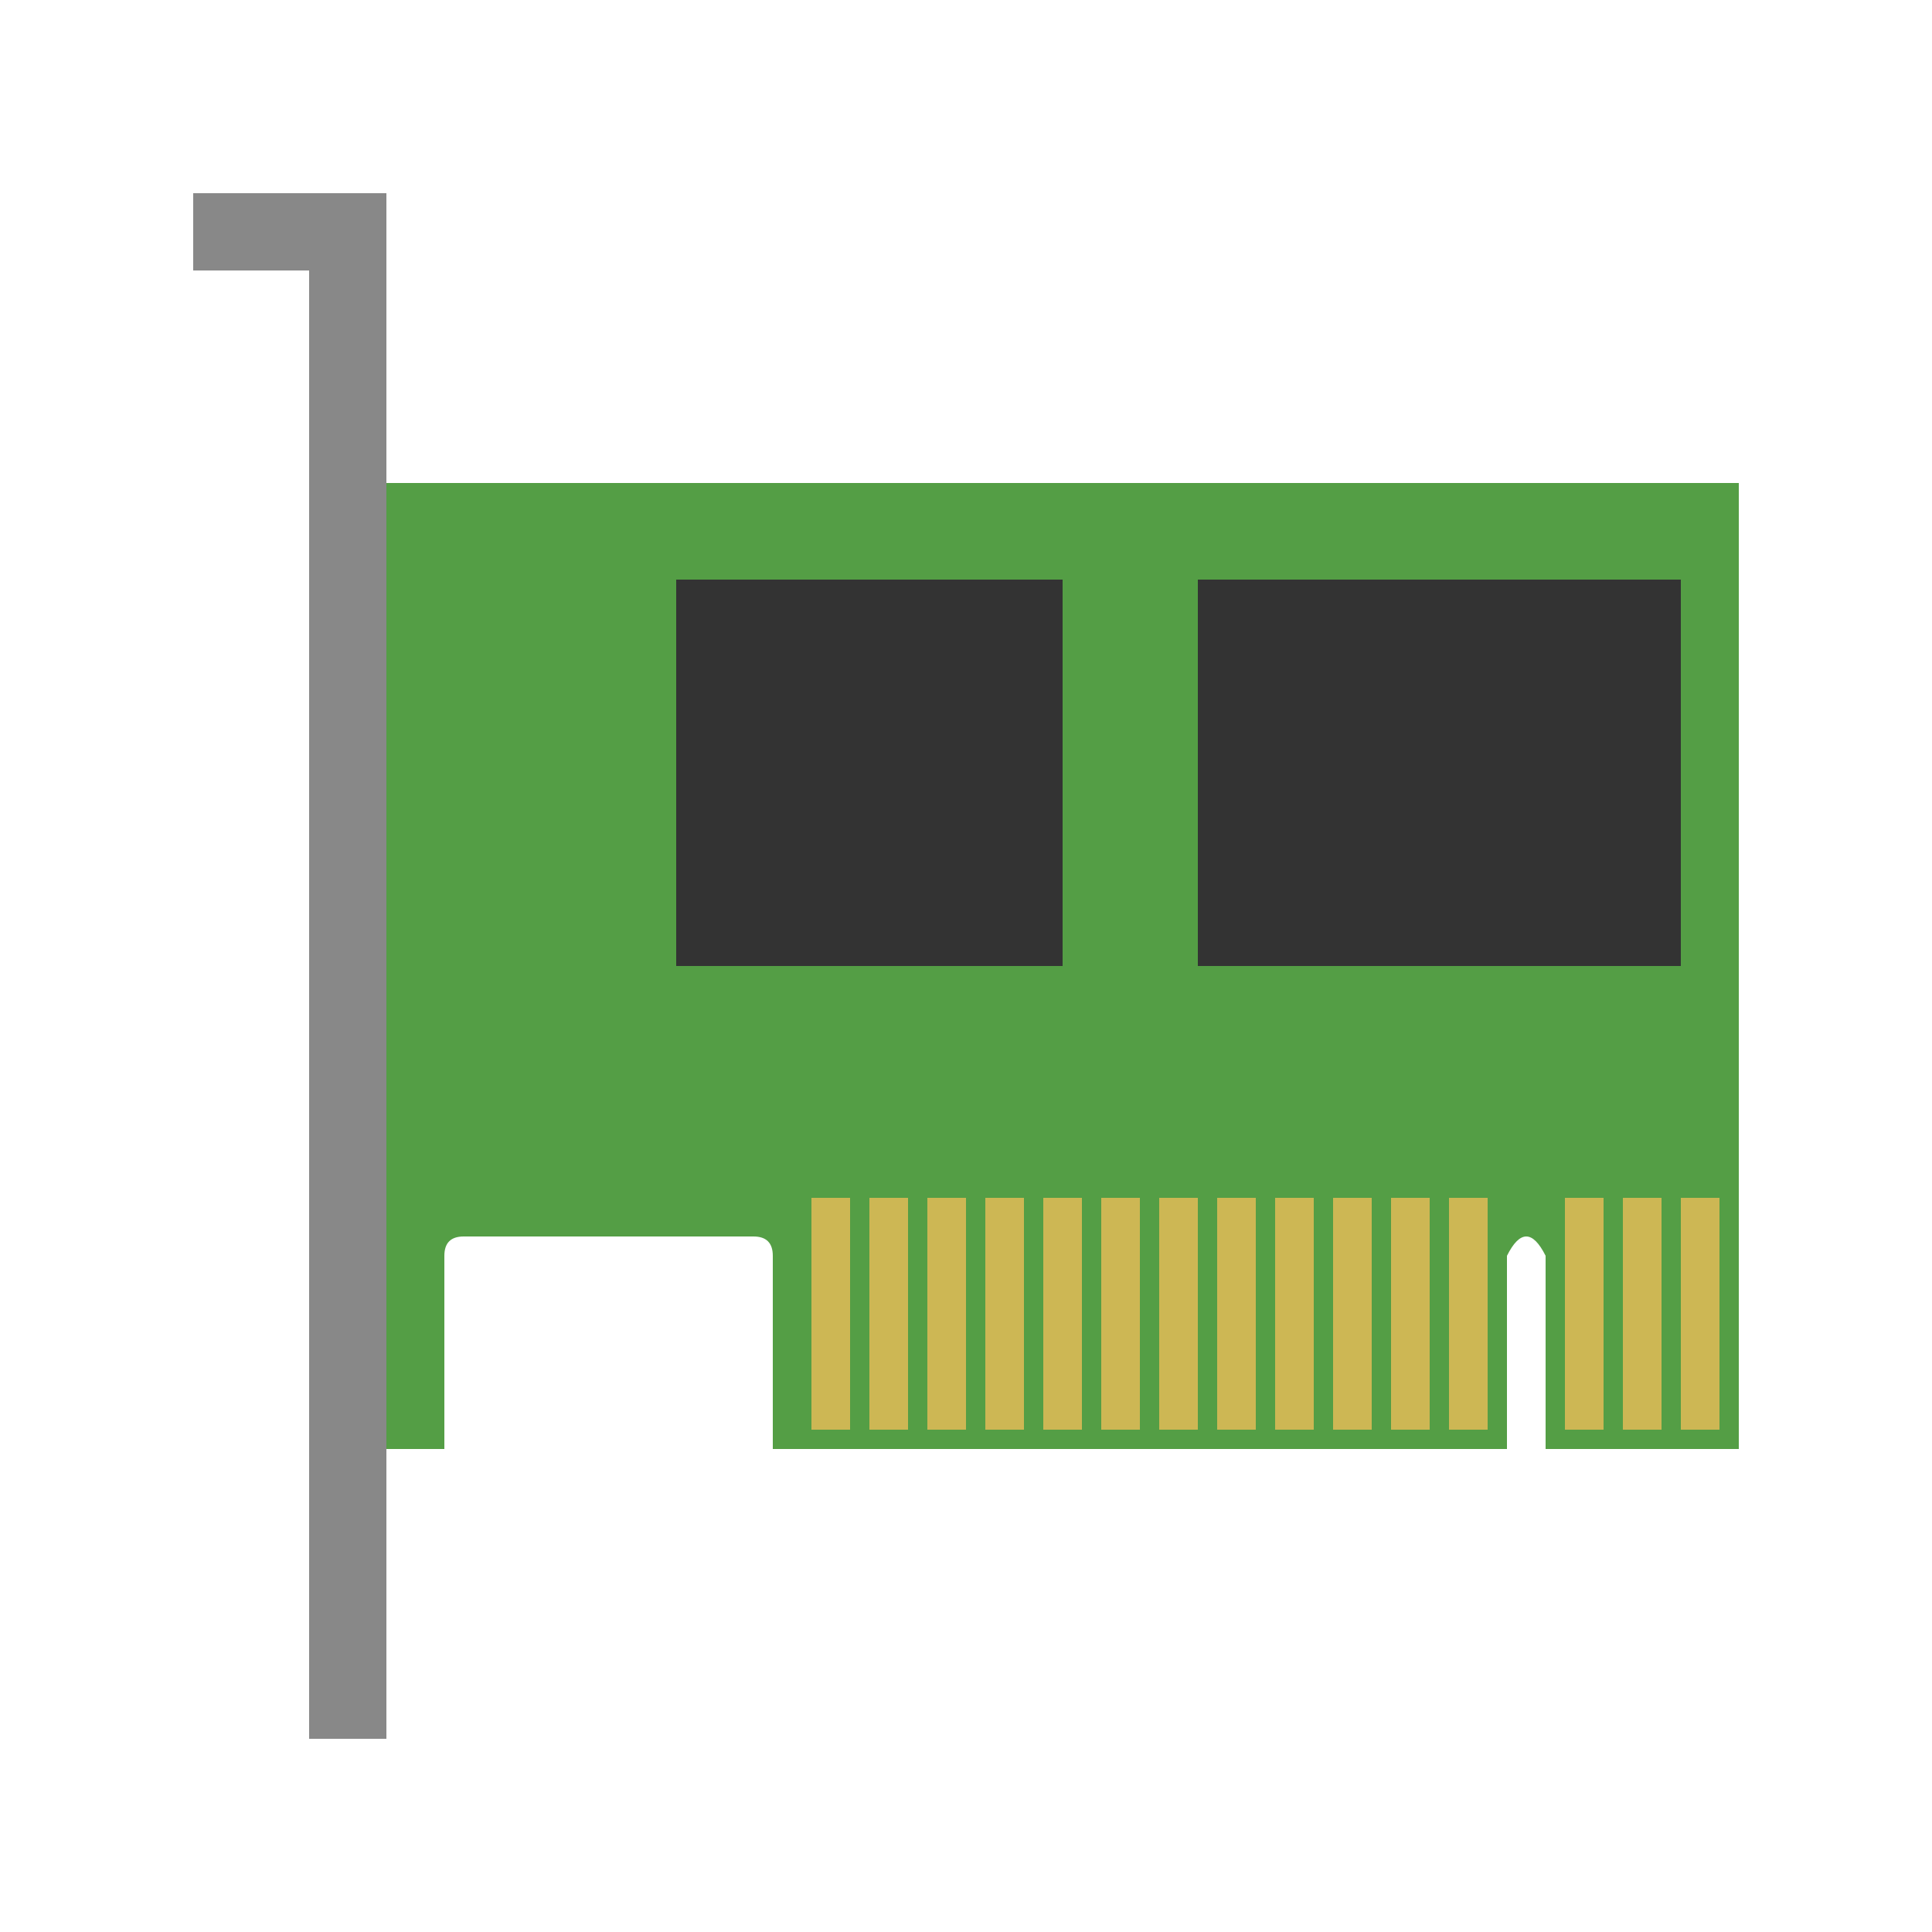 <?xml version="1.0" encoding="UTF-8"?>
<svg xmlns="http://www.w3.org/2000/svg" version="1.1" viewBox="0 0 100 100">

  <path style="fill:#888;" d="m 10,10 10,0 0,80 -4,0 0,-76 -6,0 z"/>
  <path style="fill:#549E45;" d="m 20,25 70,0 0,50 -10,0 0,-10 q -1,-2 -2,0 l 0,10 -38,0 0,-10 q 0,-1 -1,-1 l -15,0 q -1,0 -1,1 l 0,10 -3,0 z"/>
  <path style="fill:#333;" d="m 35,30 20,0 0,20 -20,0 z m 27,0 25,0 0,20 -25,0 z"/>
  <path style="fill:#CDB754;" d="m 87,62 2,0 0,12 -2,0 z m -3,0 2,0 0,12 -2,0 z m -3,0 2,0 0,12 -2,0 z m -6,0 2,0 0,12 -2,0 z m -3,0 2,0 0,12 -2,0 z m -3,0 2,0 0,12 -2,0 z m -3,0 2,0 0,12 -2,0 z m -3,0 2,0 0,12 -2,0 z m -3,0 2,0 0,12 -2,0 z m -3,0 2,0 0,12 -2,0 z m -3,0 2,0 0,12 -2,0 z m -3,0 2,0 0,12 -2,0 z m -3,0 2,0 0,12 -2,0 z m -3,0 2,0 0,12 -2,0 z m -3,0 2,0 0,12 -2,0 z"/>

</svg>
